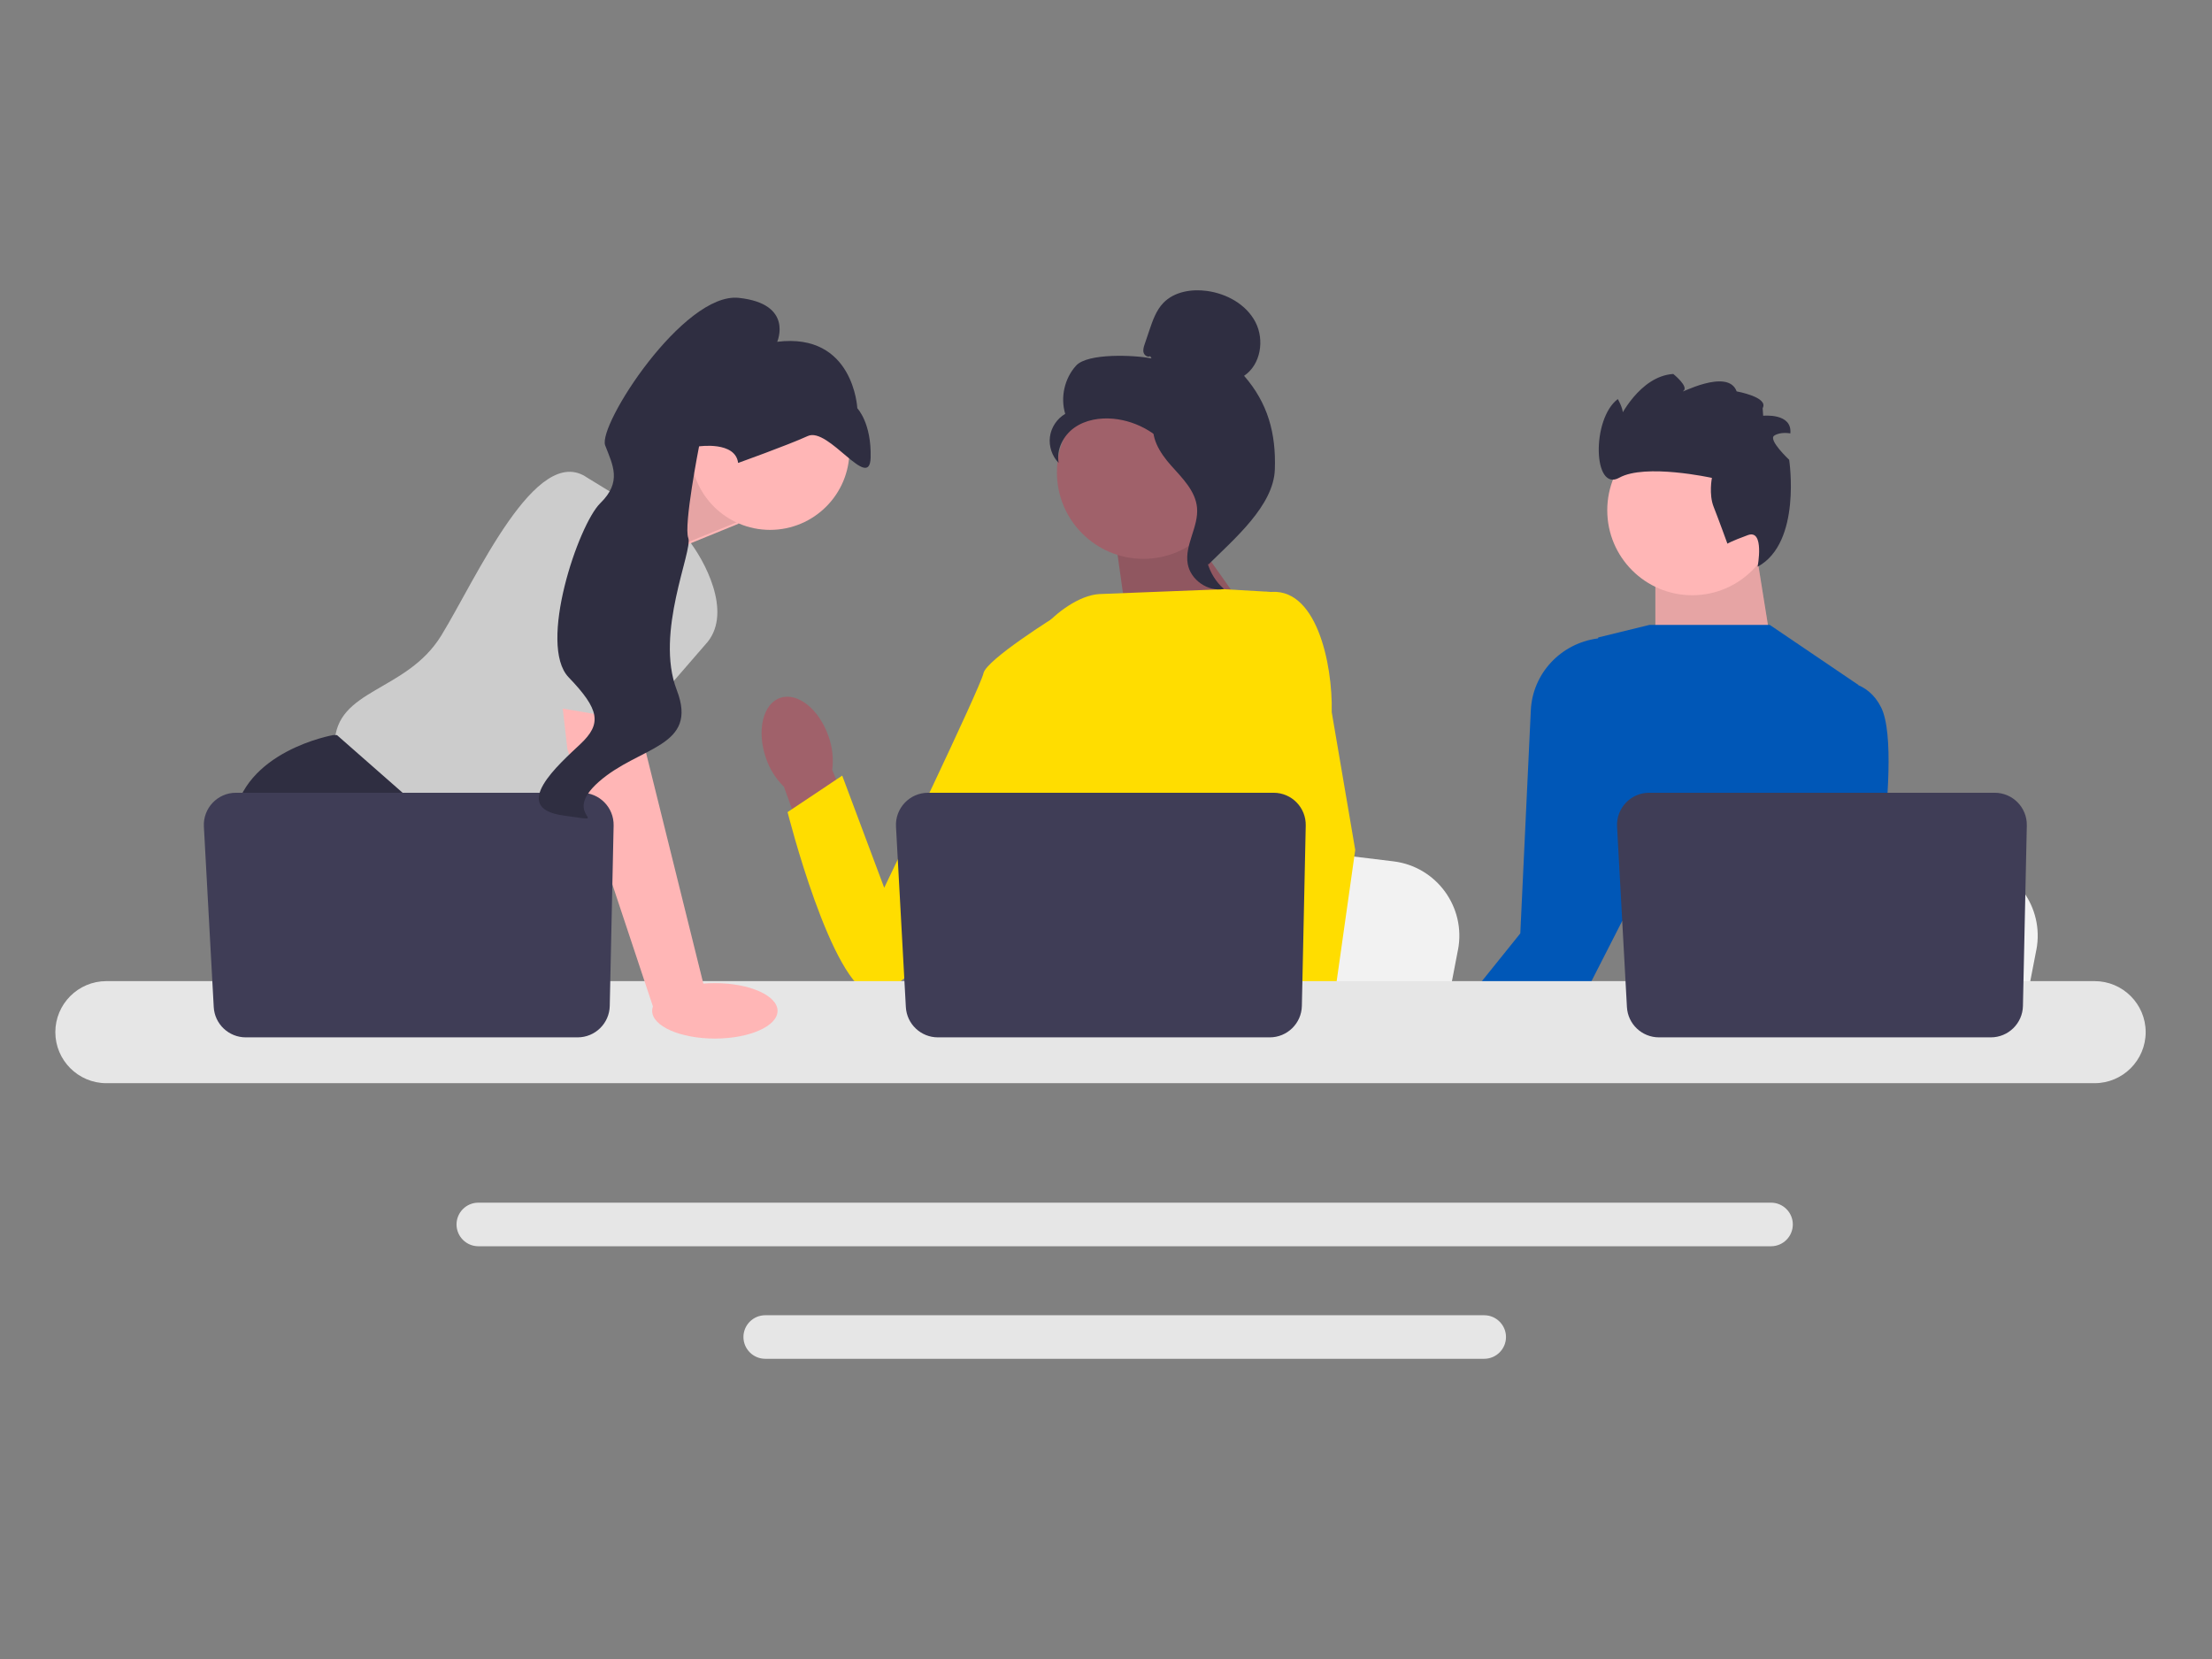 <?xml version="1.0"?>
<svg width="640" height="480" xmlns="http://www.w3.org/2000/svg" xmlns:svg="http://www.w3.org/2000/svg">
 <rect width="100%" height="100%" fill="#808080" stroke="none"/>
 <g class="layer">
  <title>Layer 1</title>
  <g id="svg_40">
   <path d="m169.91,138.21l29.12,17.81c4.82,6.05 12.78,20.82 5.74,29.67l-68.89,79.52l-39.05,-49.99c0.28,-16.02 20.74,-14.9 30.83,-31.32c10.09,-16.42 27.46,-56.08 42.26,-45.68l-0.01,-0.01z" fill="#ccc" id="svg_42"/>
   <path d="m512.42,360.58l-374.02,0c-3.47,0 -6.31,-2.83 -6.31,-6.31s2.83,-6.3 6.31,-6.3l374.02,0c3.47,0 6.3,2.83 6.3,6.3s-2.83,6.31 -6.3,6.31z" fill="#e6e6e6" id="svg_1"/>
   <path d="m429.42,393.14l-208.02,0c-3.47,0 -6.3,-2.83 -6.3,-6.3s2.83,-6.3 6.3,-6.3l208.02,0c3.47,0 6.31,2.83 6.31,6.3s-2.83,6.3 -6.31,6.3z" fill="#e6e6e6" id="svg_2"/>
   <polygon fill="#ffb6b6" id="svg_3" points="180.018,140.709 203.59,130.789 213.701,151.516 188.93,161.626 180.018,140.709 "/>
   <polygon id="svg_4" opacity="0.1" points="181.064,139.663 204.637,129.742 214.747,150.469 189.976,160.58 181.064,139.663 "/>
   <path fill="#6c63ff" id="svg_5"/>
   <path d="m151.95,307.47l-54.13,0l-3.42,-4.58l-13.98,-18.68l-3.22,-4.3s-12.13,-22.24 -9.6,-42.46c2.53,-20.22 28.81,-24.77 28.81,-24.77l1.08,0l32.19,28.28l-1.93,26.32l10.19,16.93l14,23.26z" fill="#2f2e41" id="svg_6"/>
   <polygon fill="#2f2e41" id="svg_7" points="108.904,307.472 94.396,307.472 94.396,285.987 108.904,307.472 "/>
   <polygon fill="#ffb6b6" id="svg_8" points="507.73,157.194 513.141,190.949 478.952,191.39 478.952,162.043 507.73,157.194 "/>
   <polygon id="svg_9" opacity="0.1" points="507.73,157.194 513.141,190.949 478.952,191.39 478.952,162.043 507.73,157.194 "/>
   <path d="m589.17,274.85l-1.81,9.36l-4.47,23.26l-89.98,0c0.7,-5.21 1.66,-12.71 2.69,-20.81c0.1,-0.81 0.21,-1.63 0.31,-2.44c2.57,-20.36 5.39,-43.39 5.39,-43.39l11.83,1.43l22.95,2.78l9.36,1.13l25.04,3.04c12.49,1.51 21.08,13.29 18.7,25.64z" fill="#f2f2f2" id="svg_10"/>
   <path d="m421.83,274.85l-1.8,9.36l-4.48,23.26l-89.98,0c0.7,-5.21 1.66,-12.71 2.69,-20.81c0.1,-0.81 0.21,-1.63 0.31,-2.44c2.57,-20.36 5.39,-43.39 5.39,-43.39l11.83,1.43l22.96,2.78l9.35,1.13l25.04,3.04c12.49,1.51 21.08,13.29 18.7,25.64z" fill="#f2f2f2" id="svg_11"/>
   <path d="m549.17,307.47l-48.8,0c0.74,-0.88 1.17,-1.38 1.17,-1.38l14.62,-2.41l30.15,-4.97s1.37,3.55 2.86,8.77z" fill="#2f2e41" id="svg_12"/>
   <path d="m482.04,307.47l-73.7,0c0.73,-1.46 1.49,-2.92 2.27,-4.37c1.04,-1.95 2.15,-3.68 3.33,-5.22c0.78,-1.03 1.59,-1.97 2.43,-2.83c2.45,-2.53 5.12,-4.36 7.93,-5.62c10.03,-4.51 21.85,-1.75 31.93,2.75c3.78,1.69 7.31,3.62 10.41,5.5c5.46,3.31 9.58,6.48 11.34,7.88c0.6,0.48 0.93,0.76 0.93,0.76l3.13,1.14z" fill="#2f2e41" id="svg_13"/>
   <polygon fill="#ffb6b6" id="svg_14" points="423.567,307.472 413.112,307.472 415.867,304.272 417.424,302.462 418.092,303.003 423.567,307.472 "/>
   <path d="m552.75,308.4l-90.02,0l3.91,-9.79l5.39,-13.47l2.7,-6.76l-2.23,-9.51s-1.1,-0.78 -2.78,-2.18c-5.98,-4.95 -19.29,-17.71 -16.24,-30.81c3.48,-14.92 7.85,-43.98 8.77,-50.24c0.12,-0.78 0.18,-1.21 0.18,-1.21l12.99,-3.18l0.43,-0.1l1.4,-0.35l34.8,0l25.59,17.34l-0.01,0.18l-1.56,47.66l-0.66,20.39s-0.8,2.94 -0.61,7.51c0.13,3.13 0.72,7.03 2.36,11.28c1.73,4.51 4.65,9.42 9.43,14.21c3.62,3.61 5.37,6.66 6.16,9.05z" fill="#0057b7" id="svg_15"/>
   <path d="m544.5,246.64c-0.86,7.01 -1.67,11.99 -1.67,11.99l-8.96,14.79l-6.83,11.28l-11.8,19.46l-1.72,2.85l-1.24,0.94l-37,0l1.77,-1.9l17.62,-18.91l2.28,-2.44l3.7,-3.97l11.55,-37.99l13.61,-44.77s5.52,-1.92 10.9,-0.1c2.83,0.96 5.63,2.94 7.56,6.81c3.68,7.37 1.88,28.45 0.23,41.98z" fill="#0057b7" id="svg_16"/>
   <path d="m480.34,244.95l-10.63,20.81l-9.42,18.46l-4.07,7.97l-1.6,3.14l-13.74,12.15l-31.1,0l5.13,-6.37l1.9,-2.38l7.48,-9.29l4.19,-5.22l11.39,-14.16l3.04,-64.51c0.5,-10.7 8.65,-19.36 19.26,-20.82c0.02,0 0.04,-0.01 0.06,-0.01c3.45,-0.69 8.93,-0.89 13.17,3.21c0.15,0.13 0.29,0.28 0.43,0.43c0.71,0.75 1.39,1.64 2,2.67c0.06,0.1 0.13,0.21 0.17,0.31c0.18,0.33 0.35,0.68 0.51,1.06c5.41,12.61 1.81,52.55 1.81,52.55z" fill="#0057b7" id="svg_17"/>
   <polygon fill="#a0616a" id="svg_18" points="342.163,150.821 363.387,180.836 326.365,181.942 322.392,153.734 342.163,150.821 "/>
   <polygon id="svg_19" opacity="0.1" points="342.163,150.821 363.387,180.836 326.365,181.942 322.392,153.734 342.163,150.821 "/>
   <path d="m239.71,213.01c-2.73,-7.86 -8.99,-12.82 -13.99,-11.09c-5,1.73 -6.84,9.51 -4.12,17.37c1.05,3.15 2.83,6.01 5.21,8.33l11.96,33.14l15.43,-5.94l-13.42,-32.04c0.43,-3.29 0.06,-6.64 -1.07,-9.77z" fill="#a0616a" id="uuid-b14ece9b-aa3d-4fe4-9d8a-4500bc16dcc4-276"/>
   <path d="m381.16,198.65l-0.03,30.59l-2.85,11.3l-5.85,23.24l-4.26,21.37l-3.17,15.92l-1.13,5.69c-0.86,0.57 -1.71,1.12 -2.55,1.65l-73.95,0c-4.2,-2.53 -6.55,-4.49 -6.55,-4.49c0,0 1.17,-1.09 2.49,-2.85c2.25,-2.96 4.96,-7.81 3.3,-12.45c-0.35,-0.97 -0.44,-2.16 -0.33,-3.47c0.68,-8.71 9.8,-23.42 9.8,-23.42l-1.89,-21.85l-0.82,-9.57l11.42,-33.43l-2.92,-15.27c3.43,-4.17 10.33,-9.4 16.2,-9.73l35.95,-1.41l13.42,0.77l0.61,0.17l13.12,27.25z" fill="#ffdd00" id="svg_20"/>
   <g id="svg_21">
    <polygon fill="#ffb6b6" id="svg_22" points="381.324,308.402 365.147,308.402 364.435,301.072 364.419,300.925 369,300.612 380.915,299.798 381.122,304.186 381.284,307.553 381.324,308.402 "/>
    <path d="m385.31,206.04l6.8,39.87l-5.55,39.23l-0.87,6.11l-1.52,10.79l-0.47,3.31l0.01,0.36l0.12,2.69l-19.21,0l-0.71,-7.33l-0.06,-0.66l-1.44,-15.02l-0.03,-0.25l-3.07,-31.84l6.01,-23.01l0.45,-1.7l0,-0.01l2.62,-39.39l-2.02,-17.91l-0.02,-0.17c0.04,0.03 0.08,0.06 0.11,0.08c0.11,0.07 -13.74,2.46 0.31,0.2c14.05,-2.25 18.85,20.64 18.54,34.64z" fill="#ffdd00" id="svg_23"/>
   </g>
   <path d="m308.53,191.37l-2.74,-13.22s-20.46,12.71 -21.25,16.66c-0.79,3.96 -28.71,62.05 -28.71,62.05l-12.15,-32.45l-15.81,10.56s12.68,50.37 24.55,52.74c11.86,2.37 51.63,-59.62 51.63,-59.62l4.47,-36.72z" fill="#ffdd00" id="svg_24"/>
   <circle cx="489.61" cy="147.64" fill="#ffb6b6" id="svg_25" r="24.58"/>
   <path d="m499.8,157.31s-2.55,-7.03 -3.99,-10.67c-1.44,-3.64 -0.5,-8.37 -0.5,-8.37c0,0 -19.28,-4.26 -26.83,-0.04c-7.56,4.22 -8.06,-17 -0.4,-22.77c0,0 2.05,3.57 1.26,4.59l-0.8,1.03s5.8,-12.27 15.59,-12.88c0,0 4.64,3.71 2.9,4.93c-1.75,1.22 12.89,-6.91 15.44,0.11c0,0 9.34,1.66 7.52,4.85l0.15,2.2s8.46,-0.88 7.86,5.11c0,0 -2.85,-0.57 -4.67,0.65c-1.82,1.22 4.33,6.98 4.33,6.98c0,0 3.7,24.02 -9.13,30.94c0,0 2.08,-10.93 -2.81,-9.15c-4.9,1.79 -5.92,2.48 -5.92,2.48z" fill="#2f2e41" id="svg_26"/>
   <path d="m606.04,313.4l-575.27,0c-8.14,0 -14.76,-6.63 -14.76,-14.77s6.62,-14.76 14.76,-14.76l575.27,0c8.14,0 14.77,6.62 14.77,14.76s-6.63,14.77 -14.77,14.77z" fill="#e6e6e6" id="svg_27"/>
   <path d="m377.79,238.86l-1.12,52.19c-0.11,5.05 -4.24,9.09 -9.29,9.09l-96.02,0c-4.93,0 -9.01,-3.86 -9.27,-8.78l-2.85,-52.19c-0.29,-5.32 3.95,-9.8 9.27,-9.8l99.99,0c5.21,0 9.4,4.28 9.29,9.49z" fill="#3f3d56" id="svg_28"/>
   <path d="m586.42,238.86l-1.12,52.19c-0.11,5.05 -4.24,9.09 -9.29,9.09l-96.02,0c-4.93,0 -9.01,-3.86 -9.27,-8.78l-2.85,-52.19c-0.29,-5.32 3.95,-9.8 9.27,-9.8l99.99,0c5.21,0 9.4,4.28 9.29,9.49z" fill="#3f3d56" id="svg_29"/>
   <circle cx="222.8" cy="130.34" fill="#ffb6b6" id="svg_30" r="22.97"/>
   <polygon fill="#ffb6b6" id="svg_31" points="184.38,190.442 186.908,217.74 204.096,286.998 189.246,292.202 164.159,216.729 160.694,186.397 184.38,190.442 "/>
   <path d="m177.54,238.86l-1.12,52.19c-0.11,5.05 -4.24,9.09 -9.29,9.09l-96.02,0c-4.93,0 -9.01,-3.86 -9.27,-8.78l-2.85,-52.19c-0.29,-5.32 3.95,-9.8 9.27,-9.8l99.99,0c5.21,0 9.4,4.28 9.29,9.49z" fill="#3f3d56" id="svg_32"/>
   <ellipse cx="206.83" cy="292.47" fill="#ffb6b6" id="svg_33" rx="18.14" ry="8.02"/>
   <path d="m151.18,203.03l7.33,-38.09s20.38,-2.78 21.09,3.84s-0.51,39 -0.51,39l-27.91,-4.74l0,-0.01z" fill="#ccc" id="svg_34"/>
   <path d="m213.53,133.95s14.21,-5.07 20.2,-7.8c5.99,-2.73 17.9,16.3 18.17,6.25c0.27,-10.05 -3.85,-14.27 -3.85,-14.27c0,0 -1.03,-21.99 -23.18,-19.24c0,0 4.87,-11 -11.12,-12.71c-16,-1.7 -40.88,36.92 -38.65,42.69c2.23,5.78 4.9,10.55 -1.42,16.72c-6.32,6.18 -18.16,41.01 -9.15,50.38c9.01,9.37 9.6,13.44 3.43,19.27c-6.17,5.83 -20.76,18.51 -4.98,20.71c15.77,2.2 -1.44,0.56 10.31,-9.78c11.76,-10.35 28.92,-9.92 22.52,-26.52c-6.41,-16.59 4.72,-40.38 3.33,-43.99c-1.39,-3.61 3.12,-26.51 3.12,-26.51c0,0 10.51,-1.55 11.3,4.79z" fill="#2f2e41" id="svg_35"/>
   <g id="svg_36">
    <circle cx="330.81" cy="136.68" fill="#a0616a" id="svg_37" r="25.01"/>
    <path d="m332.81,103.06c-0.73,0.42 -1.69,-0.22 -1.93,-1.03c-0.23,-0.8 0.04,-1.66 0.31,-2.45l1.35,-4c0.96,-2.83 1.97,-5.77 4.04,-7.93c3.13,-3.25 8.1,-4.08 12.57,-3.48c5.75,0.77 11.42,3.88 14.09,9.03c2.67,5.14 1.54,12.32 -3.29,15.53c6.89,7.89 9.28,16.68 8.9,27.14c-0.38,10.46 -11.78,20.08 -19.21,27.45c-1.66,-1 -3.17,-5.72 -2.26,-7.43c0.91,-1.72 -0.39,-3.7 0.74,-5.27c1.13,-1.58 2.07,0.93 0.93,-0.63c-0.73,-0.99 2.09,-3.27 1.02,-3.87c-5.18,-2.86 -6.91,-9.33 -10.17,-14.28c-3.93,-5.97 -10.65,-10.01 -17.76,-10.68c-3.92,-0.37 -8.06,0.3 -11.28,2.57c-3.21,2.27 -5.29,6.34 -4.55,10.21c-1.93,-1.96 -2.89,-4.84 -2.53,-7.56c0.36,-2.73 2.04,-5.25 4.42,-6.64c-1.44,-4.77 -0.21,-10.26 3.14,-13.95c3.35,-3.7 16.94,-3.07 21.83,-2.09l-0.38,-0.65z" fill="#2f2e41" id="svg_38"/>
    <path d="m333.57,121.31c6.48,0.7 11.16,6.31 15.11,11.5c2.27,2.99 4.66,6.29 4.61,10.04c-0.06,3.8 -2.6,7.05 -3.81,10.65c-1.98,5.88 -0.05,12.88 4.67,16.91c-4.66,0.88 -9.71,-2.62 -10.51,-7.29c-0.94,-5.45 3.19,-10.7 2.7,-16.21c-0.43,-4.85 -4.26,-8.58 -7.5,-12.21c-3.25,-3.63 -6.3,-8.44 -4.81,-13.08l-0.45,-0.31z" fill="#2f2e41" id="svg_39"/>
   </g>
  </g>
 </g>
</svg>